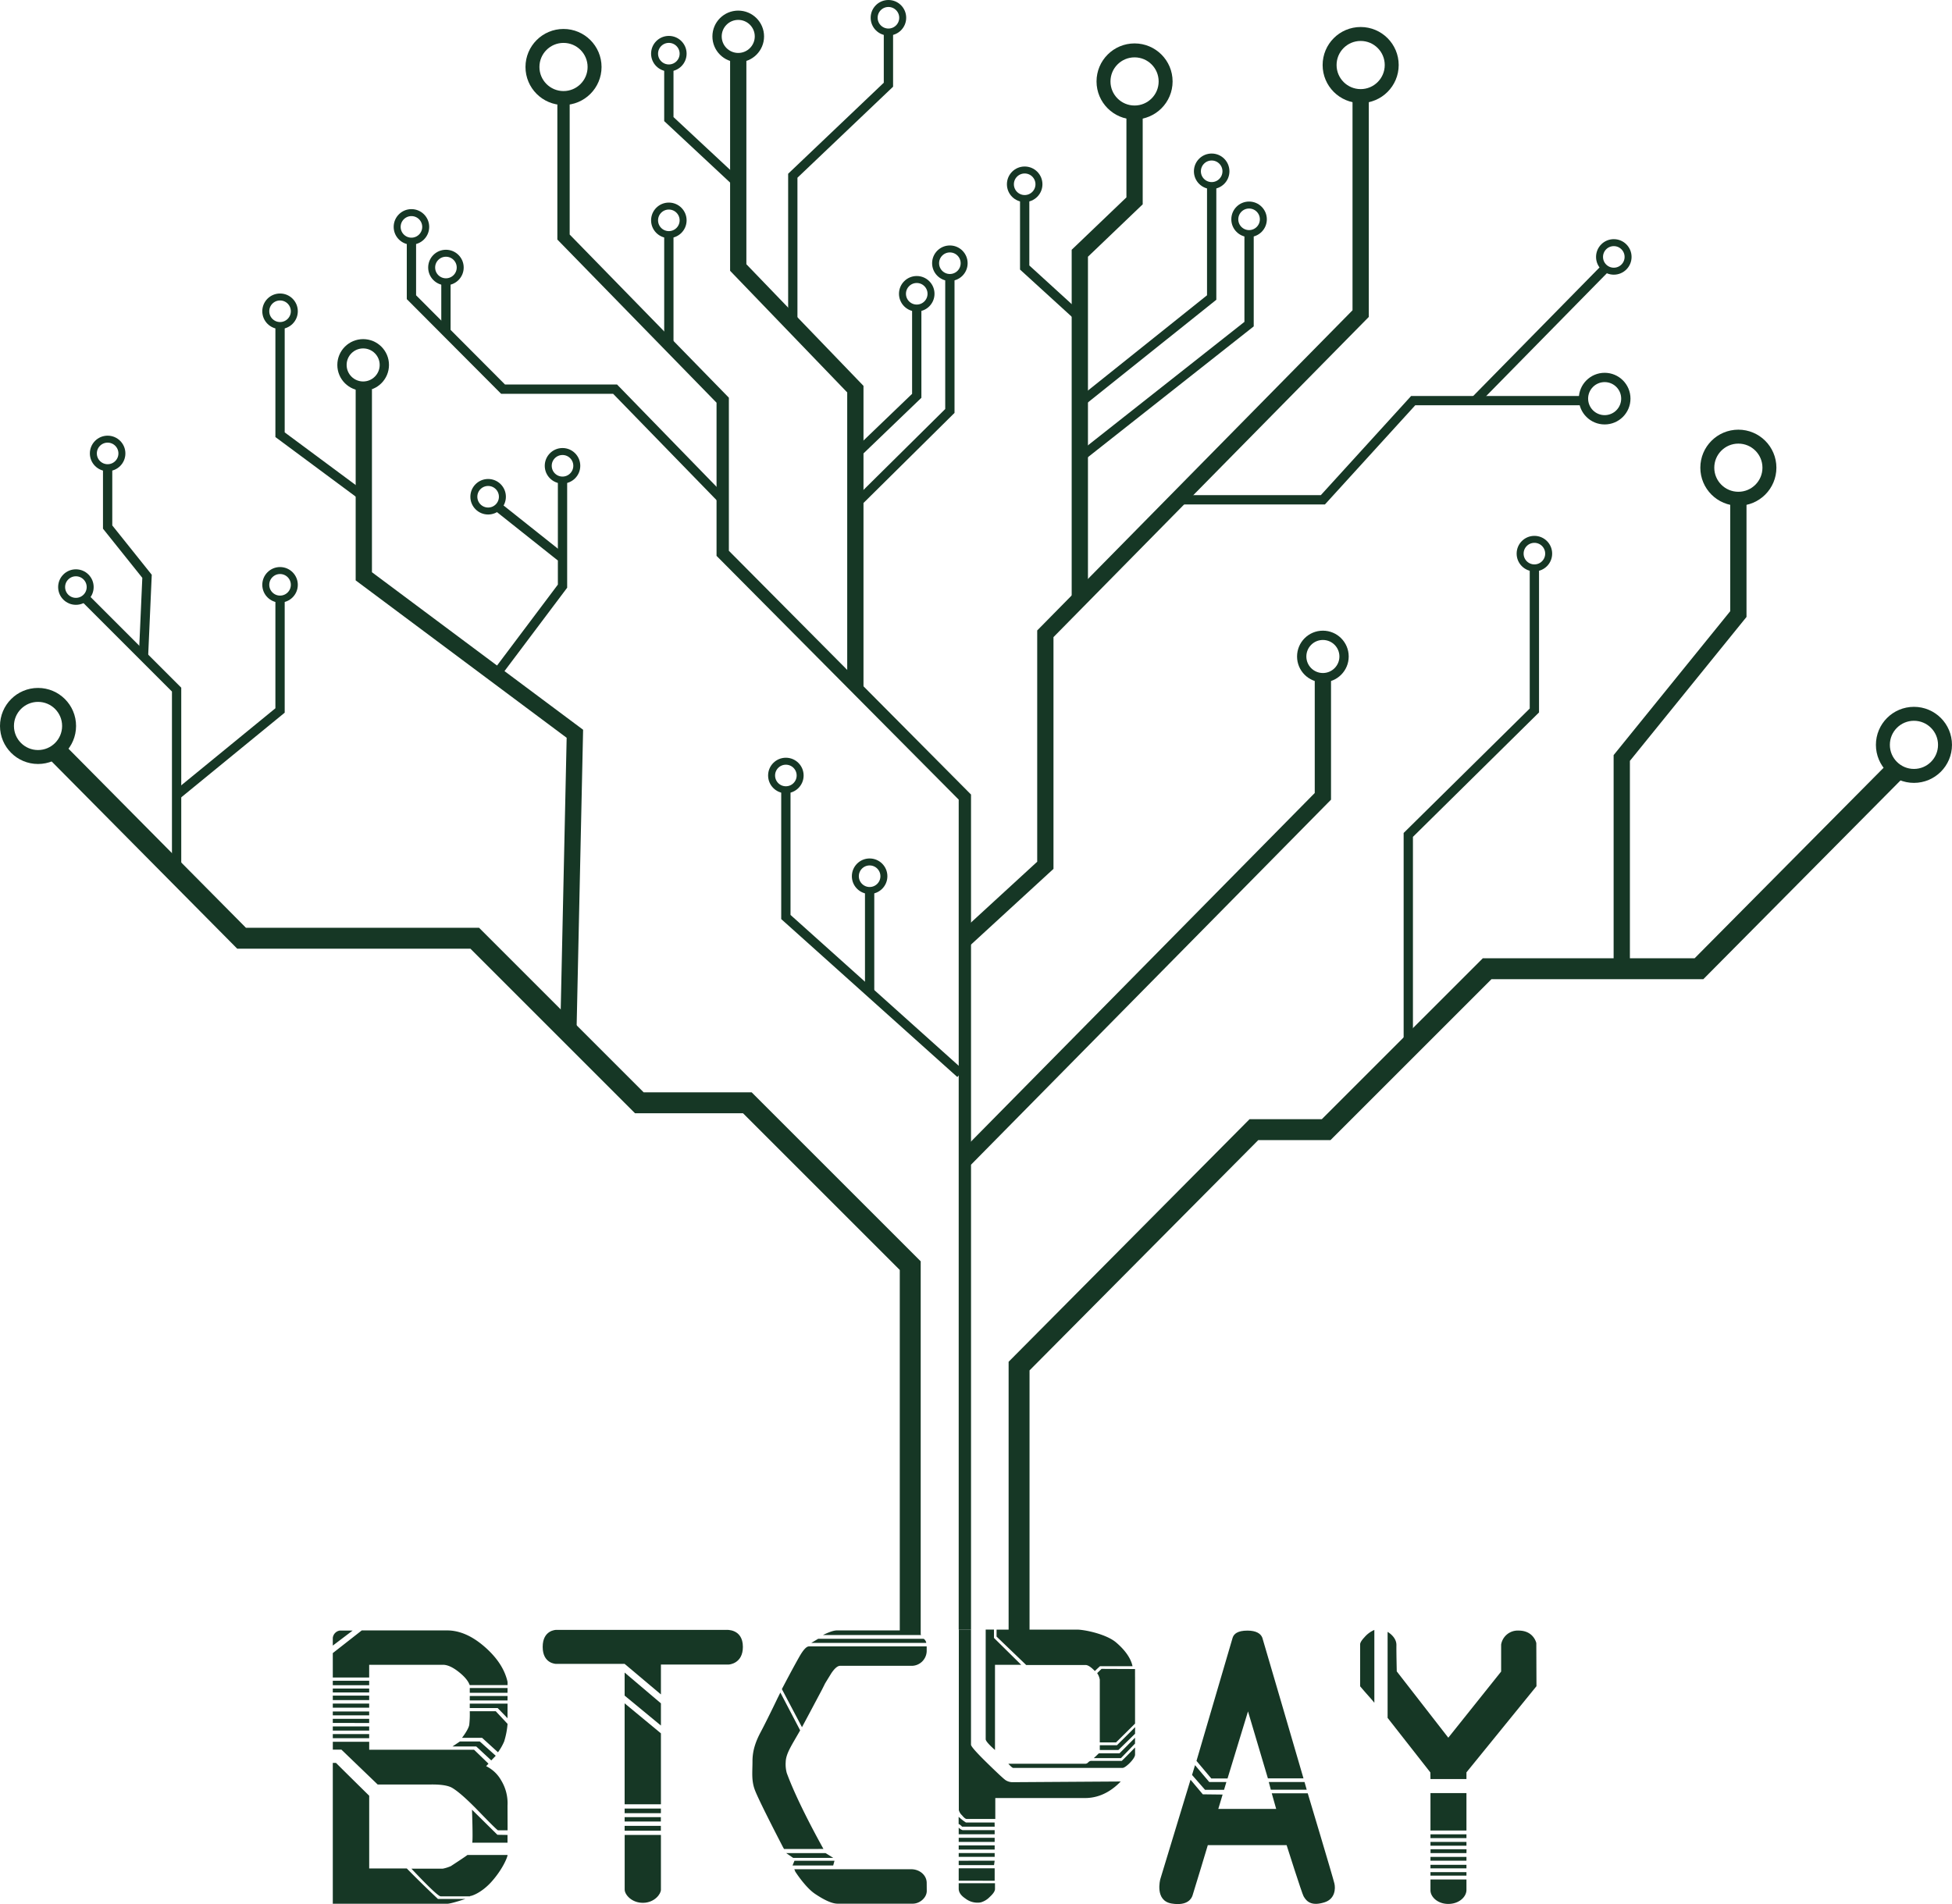 <svg id="LOGO_01" data-name="LOGO 01" xmlns="http://www.w3.org/2000/svg" viewBox="0 0 839.7 819.24"><defs><style>.cls-1{fill:#025a2a;}.cls-2,.cls-3,.cls-4,.cls-5,.cls-6,.cls-7{fill:none;stroke:#163725;stroke-miterlimit:10;}.cls-2{stroke-width:4px;}.cls-3{stroke-width:7px;}.cls-4{stroke-width:9px;}.cls-5{stroke-width:5.3px;}.cls-6{stroke-width:3px;}.cls-7{stroke-width:6px;}.cls-8{fill:#163725;}</style></defs><title>GREEN LOGO - 1730x1070</title><path class="cls-1" d="M674.86,775.44" transform="translate(-455.3 -173.5)"/><path class="cls-1" d="M679.88,775.44" transform="translate(-455.3 -173.5)"/><polyline class="cls-2" points="464.51 136.74 440.79 115.1 440.79 84.34"/><polyline class="cls-3" points="464.51 256.44 464.51 108.96 488.06 86.42 488.06 45.92"/><line class="cls-2" x1="191.83" y1="142.76" x2="191.83" y2="120.8"/><polyline class="cls-2" points="213.31 290.35 241.98 252.2 241.98 205.77"/><polyline class="cls-2" points="156.5 213.77 120.47 187.04 120.47 139.88"/><polyline class="cls-2" points="310.89 215.04 264.59 167.43 216.4 167.43 176.99 127.87 176.99 104.55"/><polyline class="cls-2" points="341.04 136.74 341.04 75.61 382.18 36.45 382.18 12.63"/><polyline class="cls-2" points="317.57 79.08 287.72 51.24 287.72 28.82"/><line class="cls-2" x1="287.72" y1="147.48" x2="287.72" y2="101.35"/><polyline class="cls-2" points="370 215.04 408.61 176.82 408.61 118.82"/><polyline class="cls-2" points="370 193.71 394.36 170.3 394.36 131.78"/><polyline class="cls-2" points="464.51 173.38 521.23 128.01 521.23 79.28"/><polyline class="cls-2" points="466.36 195.45 537.32 139.46 537.32 99.51"/><line class="cls-2" x1="634.58" y1="172.37" x2="690.85" y2="115.1"/><polyline class="cls-2" points="506.44 215.04 569.07 215.04 607.92 172.37 681.44 172.37"/><polyline class="cls-3" points="697.64 416.81 697.64 326.13 747.8 264.21 747.8 211.93"/><polyline class="cls-2" points="605.81 450.71 605.81 359.23 660.05 305.69 660.05 243.39"/><polyline class="cls-3" points="415.06 404.09 449.68 372.3 449.68 272.69 585.32 134.93 585.32 39.35"/><polyline class="cls-3" points="415.14 498.74 569.07 342.63 569.07 290.35"/><polyline class="cls-4" points="438.38 703.86 438.38 587.77 539.4 486.04 570.48 486.04 639.72 416.81 730.85 416.81 816.33 330.62"/><polyline class="cls-5" points="415.06 701.17 415.06 342.95 310.89 238.07 310.89 172.19 242.41 101.99 242.41 42.18"/><polyline class="cls-3" points="244.5 443.96 247.3 315.71 156.5 247.96 156.5 167.43"/><polyline class="cls-2" points="413.15 461.91 366.54 420.09 338.06 394.55 338.06 339.8"/><line class="cls-2" x1="374.09" y1="426.87" x2="374.09" y2="382.19"/><polyline class="cls-2" points="61.72 282.46 63.25 247.96 46.3 226.77 46.3 200.41"/><line class="cls-2" x1="241.23" y1="239.61" x2="213.97" y2="217.94"/><circle class="cls-6" cx="338.06" cy="333.66" r="6.14"/><circle class="cls-6" cx="374.09" cy="377" r="6.14"/><circle class="cls-6" cx="176.99" cy="97.62" r="6.14"/><circle class="cls-6" cx="209.98" cy="213.73" r="6.14"/><circle class="cls-6" cx="241.98" cy="200.41" r="6.14"/><polyline class="cls-2" points="76.68 341.53 120.47 305.69 120.47 256.44"/><polyline class="cls-3" points="367.95 295.51 367.95 167.43 317.57 115.1 317.57 23.09"/><circle class="cls-6" cx="660.06" cy="238.2" r="6.14"/><circle class="cls-6" cx="521.23" cy="73.7" r="6.14"/><circle class="cls-6" cx="537.32" cy="94.36" r="6.14"/><circle class="cls-7" cx="488.06" cy="35.04" r="13.36"/><circle class="cls-7" cx="585.32" cy="27.98" r="13.36"/><circle class="cls-7" cx="747.8" cy="201.23" r="13.36"/><circle class="cls-7" cx="823.33" cy="320.48" r="13.36"/><circle class="cls-7" cx="242.41" cy="28.82" r="13.36"/><circle class="cls-6" cx="120.47" cy="133.92" r="6.14"/><circle class="cls-2" cx="156.22" cy="157.02" r="9.11"/><circle class="cls-2" cx="569.07" cy="282.46" r="9.11"/><circle class="cls-6" cx="287.72" cy="94.8" r="6.14"/><circle class="cls-6" cx="287.72" cy="23.09" r="6.14"/><circle class="cls-6" cx="408.61" cy="113.25" r="6.14"/><circle class="cls-6" cx="394.36" cy="126.4" r="6.14"/><circle class="cls-2" cx="317.57" cy="15.67" r="9.11"/><circle class="cls-6" cx="382.18" cy="7.64" r="6.14"/><circle class="cls-6" cx="440.79" cy="79.28" r="6.14"/><circle class="cls-6" cx="694.22" cy="110.54" r="6.14"/><circle class="cls-2" cx="690.28" cy="171.51" r="9.11"/><polyline class="cls-2" points="75.97 372.67 75.97 296.71 59.01 279.75 35.7 256.44"/><polyline class="cls-4" points="391.56 703.05 391.56 544.55 321.49 474.49 275.03 474.49 204.23 403.69 103.93 403.69 24.28 323.31"/><circle class="cls-6" cx="46.3" cy="195.09" r="6.14"/><circle class="cls-6" cx="32.65" cy="252.59" r="6.14"/><circle class="cls-6" cx="120.47" cy="251.62" r="6.14"/><circle class="cls-7" cx="16.36" cy="312.35" r="13.36"/><circle class="cls-6" cx="191.83" cy="115.1" r="6.14"/><path class="cls-8" d="M792.57,969.05c-.09-.18-.42-.73-.51-.91-4.34-8.39-10.69-20.85-12.06-24.55-1.53-4.13-1-7.64-1-12.33,0-4.43,1.27-8.3,3.57-12.6,1.57-2.95,3.49-6.84,5.52-11l1.45-3c.48-1,1-2,1.45-2.94L799.51,918l-.36.63c-3.34,5.87-5.77,9.39-5.86,13a14.26,14.26,0,0,0,.46,4.73c3.87,10.55,11.21,24.43,15.78,32.67" transform="translate(-455.3 -173.5)"/><path class="cls-8" d="M791.64,900.25q4.54-8.68,7.39-13.71c1.74-3.1,3.15-4.66,4.25-4.66h50.66v2.06a6.5,6.5,0,0,1-6.79,6.29H816.7q-1.65,0-3.84,3.28l-2.6,4.24-1.37,2.74-6,11.29-2.6,4.86m53.68,70.44c0,2.92-3,5.49-6,5.49H815.6q-3.42,0-9.72-4.24c-4.2-2.83-8.49-9.58-8.49-9.58a8.29,8.29,0,0,0-.41-1h50.26c3.69,0,6.7,2.57,6.7,5.9Zm-.2-106.7h-49.5l3-1.78h45.21C853,878.6,853.74,879.74,853.74,880.38ZM851.53,877H809.3s3.78-2,6-2h32.15C851.06,875,851.53,877,851.53,877Z" transform="translate(-455.3 -173.5)"/><polygon class="cls-8" points="358.42 802.65 340.93 802.65 341.76 800.6 358.98 800.6 358.42 802.65"/><polygon class="cls-8" points="358.45 799.37 341.2 799.37 338.2 797.32 355.15 797.32 358.45 799.37"/><path class="cls-8" d="M610.92,875h36.7q8.08,0,16.16,7.05t9.86,15.12v1.37H657.35c-.64-1.83-2.24-3.74-4.8-5.75s-4.79-3-6.71-3H614.11v5.47H598.46V884.76Zm3.19,26.68H598.46V900h15.65Zm0,3.29H598.46v-1.92h15.65Zm0,3.28H598.46v-1.78h15.65Zm0,3.28H598.46v-1.64h15.65Zm0,3.29H598.46v-1.78h15.65Zm0,3.28H598.46v-1.78h15.65Zm0,3.28H598.46v-1.78h15.65Zm-15.65,13.69V932h1.37c2.92,2.92,7.81,7.75,14.29,14.13l0,15v16.28h16.16q6.3,6.43,13.42,13.14h11.78q-6.3,2.06-7.81,2.05H598.46V951m0-69.47v-3.32a3.61,3.61,0,0,1,3-3.15H607Zm75.88,73v3.15m-.69,1.34V961h-4.11c-.27,0-3-2.68-8.21-8.07s-9.09-8.8-11.64-10.26q-2.74-1.5-9.45-1.37h-4.79l-17.68,0-15.6-15-3.7,0v-3.38h15.65v3.42h45.11l6.2,6-1,1.07a14.87,14.87,0,0,1,6.5,6.18,18.81,18.81,0,0,1,2.69,10.76m-5.07-21.42-1.92,2-6.47-6-10.23,0,3.2-2.14h8.57Zm-11.09,60.48h-12.6q-1.36,0-12.59-11.91h13.55a16.75,16.75,0,0,0,3.43-1.09s6.42-4.18,7.12-4.79h17.27c0,.91-2.15,6.3-7.18,11.82C662.34,987.88,658.3,989.29,657.48,989.29Zm16.16-26.41,0,3.34H658.44c.37-1.36-.1-14.21-.1-14.21l10.93,10.8Zm0-61.16H657.38v-2.05h16.26Zm0,3.29H657.38v-1.92h16.26Zm0,7.66c-1.37-1.46-4.24-4.38-4.24-4.38h-12v-1.91h16.26Z" transform="translate(-455.3 -173.5)"/><rect class="cls-8" x="143.16" y="723.16" width="15.65" height="1.92"/><path class="cls-8" d="M657.38,909.78h11.19l5.07,5.43a34.43,34.43,0,0,1-1.47,7.59,23.46,23.46,0,0,1-2.65,4.63l-6.83-6.21-8.65,0s2.79-3.54,3.12-5.61A41.53,41.53,0,0,0,657.38,909.78Z" transform="translate(-455.3 -173.5)"/><path class="cls-8" d="M739.61,963v23.61c0,1.71-2.63,5.49-7.59,5.59s-8-3.53-8-5.67V963Z" transform="translate(-455.3 -173.5)"/><path class="cls-8" d="M739.61,915.93v-9.55L724,893.13s0,6.9,0,9.92Z" transform="translate(-455.3 -173.5)"/><path class="cls-8" d="M739.61,919.29V949.8H724V944c0-15.52,0-28.45,0-37.63Z" transform="translate(-455.3 -173.5)"/><path class="cls-8" d="M724,951.64v2H739.6c0-.7,0-1.26,0-2Z" transform="translate(-455.3 -173.5)"/><path class="cls-8" d="M724,955.33c0,2.81,0-.75,0,1.89h15.58v-1.89Z" transform="translate(-455.3 -173.5)"/><path class="cls-8" d="M724,959.09v2.09h15.58v-2.09Z" transform="translate(-455.3 -173.5)"/><path class="cls-8" d="M739.61,902.54V889.68h29.18s6.08-.27,6.08-7.59c0-7.92-7.14-7.32-7.14-7.32H694.54s-5.79,0-5.79,7.32,5.79,7.31,5.79,7.31H724Z" transform="translate(-455.3 -173.5)"/><path class="cls-8" d="M937.41,940c-2.74,2.83-7.85,7.12-15.34,7.12H883.45v9H871.13c-.46,0-1.15-.53-2-1.58a4.6,4.6,0,0,1-1.37-2.25V874.63H873v49.53q0,1.1,7,7.94c4.38,4.29,7,6.72,7.87,7.32a5.61,5.61,0,0,0,3.23.88Zm-54.23,19.43h-14c-.73-.73-1.23-1.1-1.5-1.1v-3.14a23.25,23.25,0,0,0,3.14,2.46h12.33Zm0,3.28H867.71v-2.87a4.1,4.1,0,0,0,1.64,1.09h13.83Zm0,3.29H867.71v-1.78h15.47Zm0,3.28H867.71v-1.78h15.47Zm0,3.15H867.71v-1.64h15.47Zm0,1.64-.27,1.92h-15.2V974.1Zm0,8.62H867.71v-5.34h15.47Zm.14,3.56c0,.91-.75,2.05-2.26,3.42a8.62,8.62,0,0,1-3.77,2.32,6.63,6.63,0,0,1-1.78.14,8.37,8.37,0,0,1-4.93-1.78c-1.92-1.27-2.87-2.69-2.87-4.24v-2.33h15.61Zm11.27-96.46H883.32v36.67q-4-3.56-4-4.65V874.63h3.56c0,.67,0,3.6,0,3.6ZM884,877.65v-3h25.06s5.94,0,9.45,0,12.73,2,16.85,5.48,6.48,7.08,7.12,10.27l-14,0s-1.2,1.08-2.2,2.08q-2.48-2.59-4-2.6H896.74Zm59.57,50.81c0,1.73-4.08,5.69-5.34,5.69h-47.1c-.28,0-1-.59-2.06-1.78h33.28a1.89,1.89,0,0,0,1.09-.62,1.88,1.88,0,0,1,1.1-.61h13.31c2.19-2.1,5.72-5.78,5.72-5.78S943.58,927.25,943.57,928.46Zm0-9-7.17,7h-8v-2.06h7.39s6.08-6,7.81-7.79Z" transform="translate(-455.3 -173.5)"/><polygon class="cls-8" points="488.27 747.82 488.25 750.19 482.21 756.44 470.53 756.44 472.69 754.39 481.57 754.39 488.25 747.69 488.27 747.82"/><path class="cls-8" d="M943.57,895l0,20.09-8.17,8.09h-7V900.59l0-2.17s0-1.69,0-2.22a7,7,0,0,0-1.13-2.82l1.87-1.83,14.42.06V895Z" transform="translate(-455.3 -173.5)"/><path class="cls-8" d="M1001.11,940.23" transform="translate(-455.3 -173.5)"/><polyline class="cls-8" points="545.8 766.73 546.68 770.05 562.12 770.05 561.17 766.72 545.8 766.73"/><path class="cls-8" d="M981.24,945.62l-1.86,6.18h24.9l-1.9-6.71h15.48s10.82,36,11.47,38.82c.5,2.1.36,6.63-4.26,8.08-5.48,1.71-7.65-.2-9-2.6-.7-1.19-7.3-22-7.3-22H974.87s-5.44,18.13-6.57,21.64c-.41,1.26-2.06,4.62-9,3.48-7.4-1.22-4.87-10.47-4.87-10.47l11.23-36.95.46-1.5,1.32-4.35,5.28,6.28Z" transform="translate(-455.3 -173.5)"/><polygon class="cls-8" points="518.38 770.09 526.55 770.09 527.56 766.72 520.18 766.72 514.07 759.48 512.79 763.69 518.38 770.09"/><path class="cls-8" d="M970,931.14s15.3-52.26,15.55-53c.54-1.68,2.16-3.06,6.37-3.06,3.69,0,5.7,1.24,6.4,3.06.21.55,17.71,60.52,17.71,60.52h-15.31l-8.56-28.82-8.8,28.85h-7Z" transform="translate(-455.3 -173.5)"/><path class="cls-8" d="M1046.51,878v28.13c-1.28-1.65-3.38-3.82-6.12-7.1v-18c0-.73.61-1.75,1.85-3.07a11.75,11.75,0,0,1,4.27-3.17Zm39.62,83.09h-15.48V945h15.48Zm0,3.27h-15.48v-1.64h15.48Zm0,3.28h-15.48V966h15.48Zm0,3.17h-15.45l0-1.65h15.48Zm0,3.28h-15.48v-1.64h15.48Zm0,3.28h-15.48v-1.51h15.48Zm0,3.13h-15.48V979h15.48Zm-15.48,6.32v-4.66h15.48v4.52c0,2.89-3.11,6-7.81,6S1070.65,989.54,1070.65,986.83Z" transform="translate(-455.3 -173.5)"/><path class="cls-8" d="M1070.65,938.94h15.48v-2.87L1116.25,899l-.07-18.54s-1.08-5.42-7.69-5.39a7.22,7.22,0,0,0-7.44,6v11.63l-22.73,28.46-22.17-28.53s-.2-8.45-.15-11.28c.06-3.63-3.79-5.72-3.79-5.72l0,37,18.39,23.47Z" transform="translate(-455.3 -173.5)"/></svg>